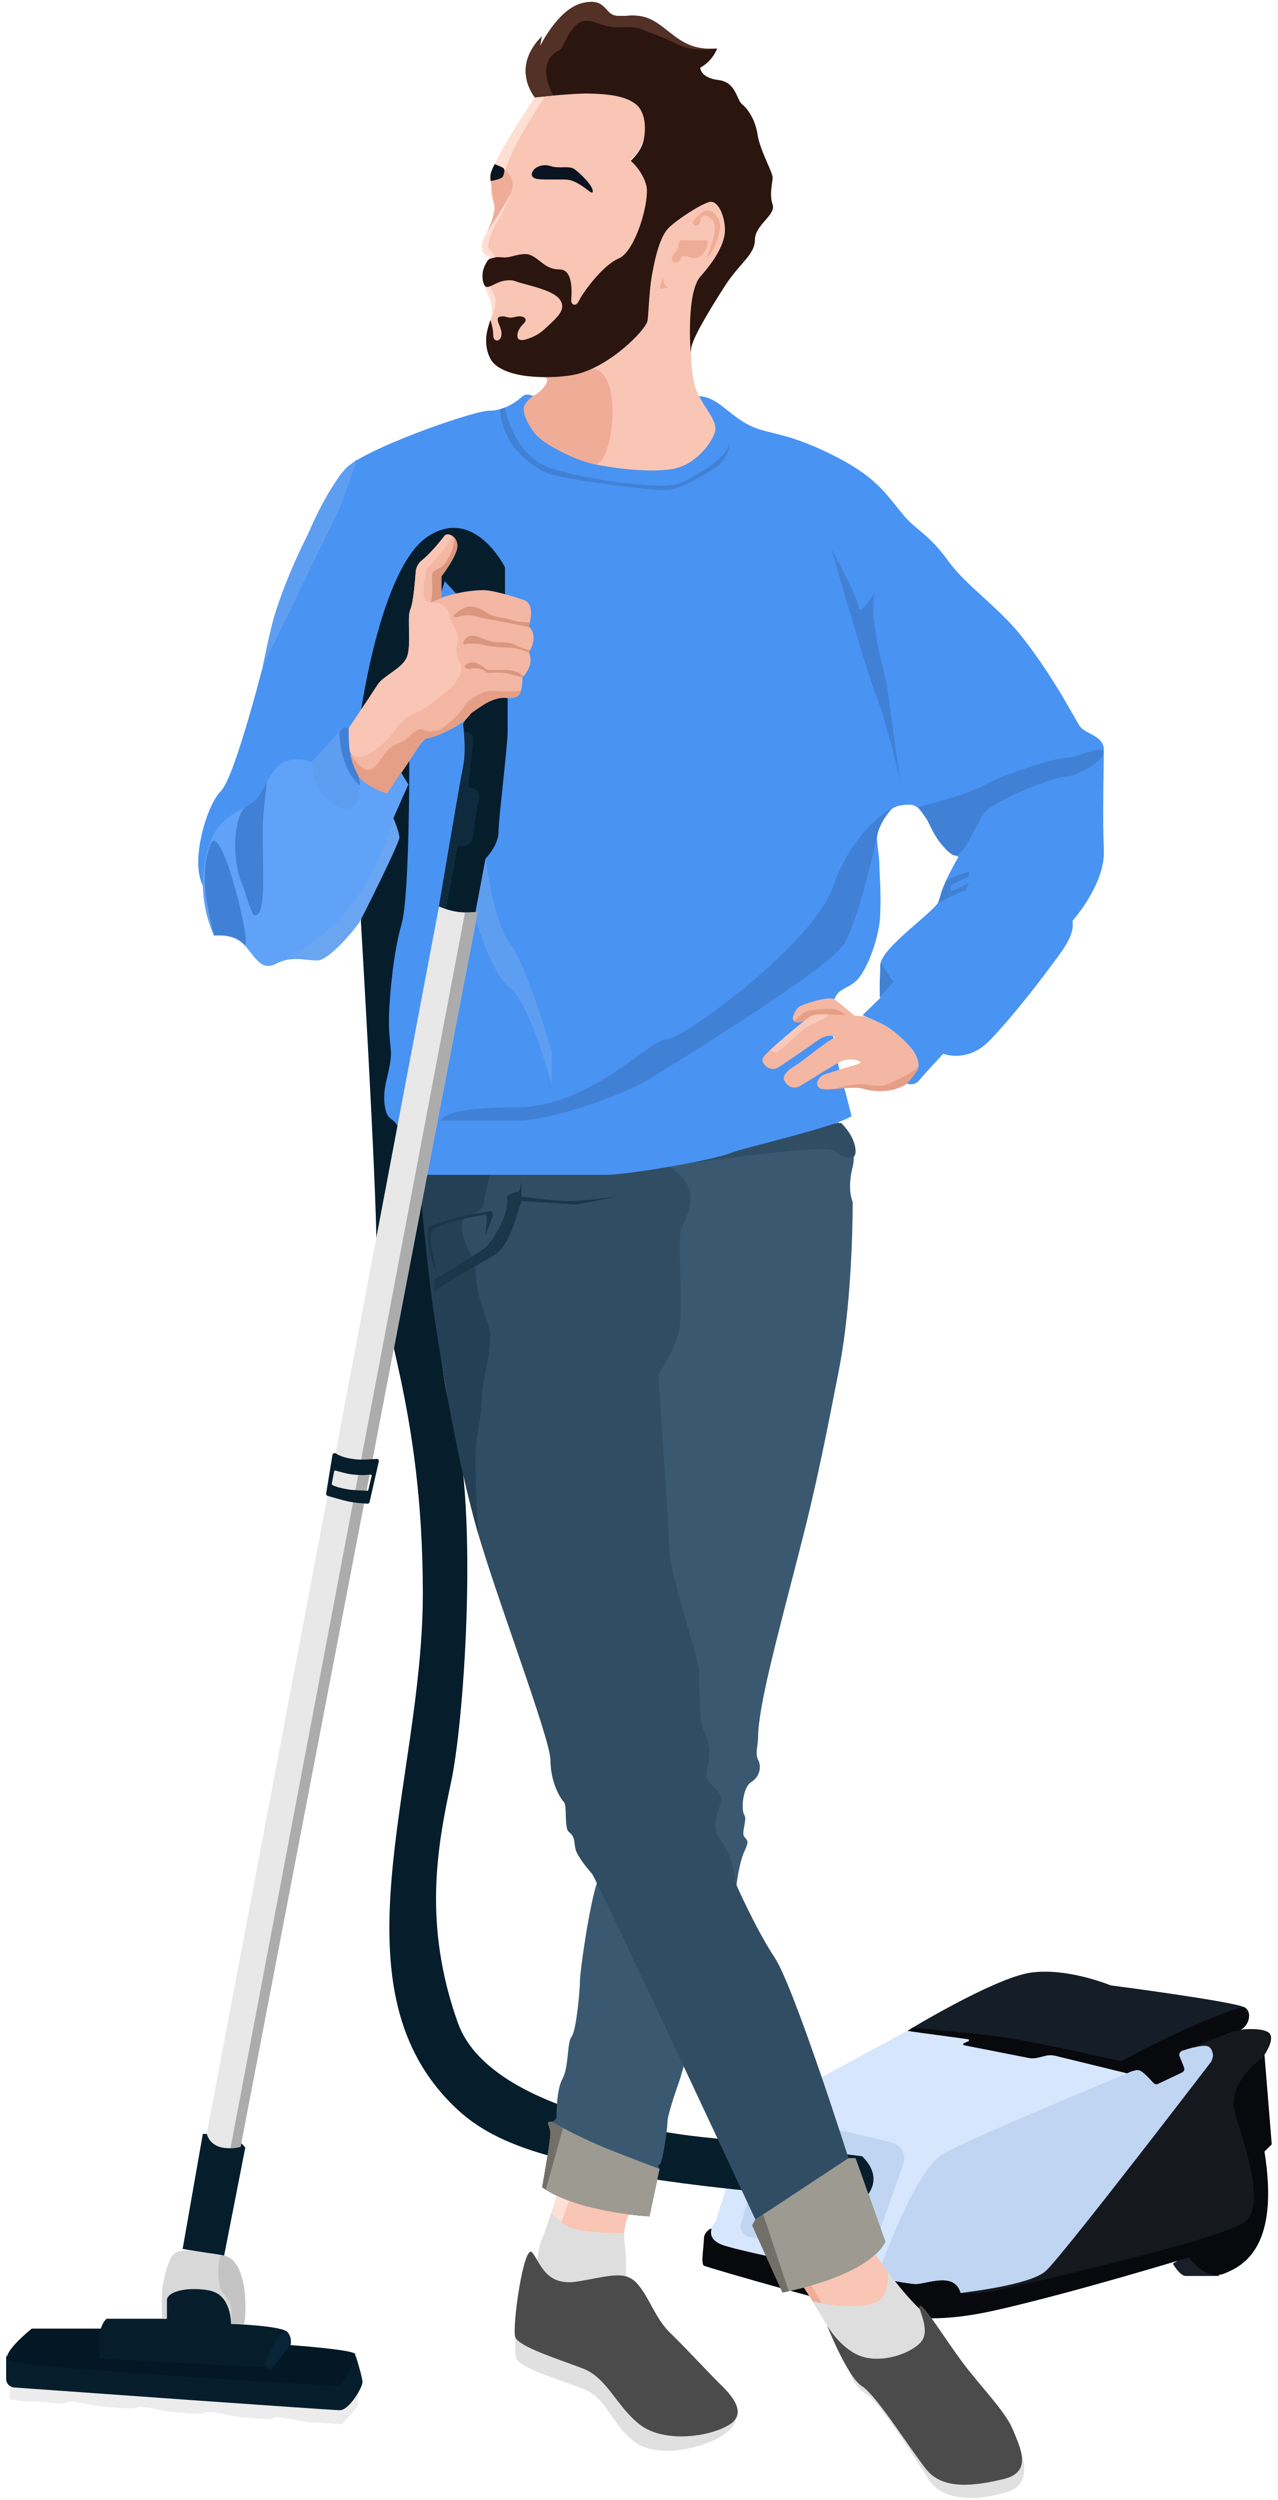 <svg width="136" height="266" viewBox="0 0 136 266" fill="none" xmlns="http://www.w3.org/2000/svg">
<path fill-rule="evenodd" clip-rule="evenodd" d="M96.564 216.087C96.564 216.087 105.688 210.525 109.597 209.917C113.506 209.309 118.181 211.253 118.181 211.253C118.181 211.253 131.434 212.983 132.449 213.603C133.465 214.223 132.682 216.087 131.545 216.087C130.407 216.087 119.811 220.764 119.811 220.764L112.263 219.033L109.597 219.669L96.564 216.087Z" fill="#151D27"/>
<path fill-rule="evenodd" clip-rule="evenodd" d="M97.158 216.25C96.934 216.188 96.892 215.888 97.091 215.767C97.091 215.767 103.966 216.317 107.325 216.856C111.379 217.507 119.33 219.337 119.33 219.337C125.154 216.087 132.036 213.351 132.449 213.603C133.19 214.055 132.974 215.168 132.363 215.738C132.135 215.95 131.87 216.061 131.536 216.128C131.202 216.196 130.165 216.622 128.426 217.306C127.585 217.637 126.736 218.164 125.56 218.584L126.265 220.293C126.265 220.293 123.708 221.645 122.952 221.974C122.952 221.974 121.254 220.129 120.881 220.293C120.533 220.446 119.81 220.764 119.81 220.764L112.263 219.033L109.597 219.669L97.158 216.25Z" fill="#07090D"/>
<path fill-rule="evenodd" clip-rule="evenodd" d="M124.809 240.87C124.809 240.87 125.558 242.178 126.185 242.178C126.813 242.178 129.756 242.178 129.756 242.178L127.283 239.3L124.809 240.87Z" fill="#191E28"/>
<path fill-rule="evenodd" clip-rule="evenodd" d="M75.605 237.149C75.605 237.149 74.908 237.493 74.908 238.216C74.908 238.939 74.559 240.892 74.908 241.083C75.256 241.275 91.167 245.874 92.789 245.874C94.411 245.874 97.57 247.696 105.742 245.874C113.914 244.052 126.525 240.199 126.525 240.199C126.525 240.199 128.223 242.749 130.294 241.916C132.366 241.083 136.186 239.05 134.56 228.937L135.336 228.173L134.56 218.638C134.56 218.638 135.907 216.708 134.869 216.195C133.832 215.682 131.757 216.014 131.757 216.014L125.496 218.355L127.178 221.323L105.742 240.199L75.605 237.149Z" fill="#07090D"/>
<path fill-rule="evenodd" clip-rule="evenodd" d="M76.187 236.319C76.187 236.319 74.662 238.004 76.811 238.851C78.961 239.698 96.142 243.034 97.414 243.034C98.685 243.034 101.531 241.663 102.233 243.978C102.233 243.978 109.529 243.196 111.261 241.672C112.993 240.149 128.896 219.368 128.896 219.368C128.896 219.368 129.123 218.848 129.08 218.624C128.885 217.605 128.479 217.488 126.75 217.937C126.4 218.028 126.057 218.139 125.8 218.227C125.562 218.309 125.447 218.574 125.54 218.808L126.162 220.36L122.948 221.885C122.948 221.885 121.862 220.607 121.361 220.36C120.86 220.113 119.961 220.623 119.961 220.623L112.321 218.756C111.966 218.669 111.595 218.669 111.239 218.757L110.436 218.955C110.115 219.035 109.78 219.043 109.455 218.979L102.592 217.628C102.483 217.606 102.467 217.457 102.569 217.413L103.05 217.205C103.155 217.16 103.134 217.004 103.02 216.989L96.513 216.103C96.513 216.103 89.189 220.095 87.51 220.99C87.51 220.99 80.574 224.565 79.791 225.782C79.007 227 76.187 236.319 76.187 236.319Z" fill="#D5E6FD"/>
<path fill-rule="evenodd" clip-rule="evenodd" d="M102.39 244.123C102.39 244.123 105.065 243.974 106.22 243.706C123.245 239.765 131.826 237.403 132.823 236.099C134.423 234.01 132.532 228.481 131.467 225.007C130.401 221.533 134.348 218.973 134.348 218.973C134.348 218.973 135.936 216.609 134.656 216.156C133.377 215.703 131.935 216.007 131.935 216.007C131.935 216.007 128.112 217.215 127.166 217.803L126.703 220.658C126.703 220.658 109.402 241.229 108.961 241.229C108.52 241.229 102.39 244.123 102.39 244.123Z" fill="#15191E"/>
<path fill-rule="evenodd" clip-rule="evenodd" d="M93.308 242.382C95.466 242.775 97.059 243.034 97.414 243.034C98.685 243.034 101.531 241.663 102.233 243.978C102.233 243.978 109.529 243.196 111.261 241.672C112.993 240.149 128.896 219.368 128.896 219.368C128.896 219.368 129.123 218.848 129.08 218.624C128.885 217.605 128.479 217.488 126.75 217.937C126.4 218.028 126.057 218.139 125.8 218.227C125.562 218.309 125.446 218.574 125.54 218.808L126.003 219.964C126.092 220.187 125.993 220.44 125.777 220.543L123.263 221.736C123.077 221.824 122.856 221.777 122.719 221.624C122.372 221.236 121.718 220.536 121.361 220.36C120.86 220.113 119.961 220.623 119.961 220.623C119.961 220.623 103.673 227.333 100.432 229.143C97.191 230.954 93.308 242.382 93.308 242.382Z" fill="#C0D5F2"/>
<path fill-rule="evenodd" clip-rule="evenodd" d="M83.811 225.688C85.404 225.688 91.648 227.172 94.854 227.96C95.889 228.215 96.469 229.307 96.114 230.312L93.196 238.556C92.782 239.727 91.569 240.414 90.352 240.168L79.734 238.026C79.098 237.898 78.701 237.266 78.873 236.641C79.704 233.62 82.054 225.688 83.811 225.688Z" fill="#C0D5F2"/>
<path fill-rule="evenodd" clip-rule="evenodd" d="M38.403 98.007C38.403 98.007 40.066 126.084 40.066 132.971C40.066 139.857 44.997 149.247 44.997 169.577C44.997 189.907 34.89 211.755 48.726 224.511C52.927 228.385 58.687 229.54 65.605 231.143C72.887 232.83 91.742 234.186 91.742 234.186C91.742 234.186 94.466 232.116 91.742 229.437L75.71 227.493C75.71 227.493 52.455 225.707 48.726 215.248C44.997 204.789 46.53 196.485 48.004 189.623C49.478 182.761 51.01 159.095 48.004 149.998C47.336 147.977 47.036 144.962 46.496 141.107C45.416 133.39 43.721 107.005 43.721 107.005V80.737L40.066 84.936L38.403 98.007Z" fill="#061D2C"/>
<path fill-rule="evenodd" clip-rule="evenodd" d="M90.739 127.877C90.739 127.877 90.806 138.104 89.238 145.957C88.576 149.269 87.368 155.846 85.708 162.501C83.933 169.62 81.865 176.98 81.041 181.634C80.809 182.947 80.675 184.044 80.675 184.861C80.675 185.623 80.336 186.655 80.675 187.255C81.015 187.855 80.935 189.011 79.969 189.603C79.003 190.195 78.863 192.626 79.206 193.116C79.548 193.606 78.863 195.007 79.206 195.445C79.548 195.883 79.751 195.866 79.206 197.021C78.661 198.176 78.369 200.605 78.369 200.605L72.376 221.183C72.376 221.183 71.03 224.953 71.03 225.762C71.03 226.571 70.481 230.335 70.184 230.335C69.888 230.335 70.184 230.785 70.184 230.785L69.113 235.843C69.113 235.843 61.325 235.404 57.697 232.733C57.697 232.733 58.574 227.85 58.574 227.038C58.574 226.227 58.01 225.762 58.574 225.762C59.137 225.762 59.227 225.258 59.227 225.258C59.227 225.258 59.168 222.445 59.86 221.183C60.552 219.92 60.329 217.321 60.822 216.722C61.316 216.123 61.715 211.856 61.715 210.799C61.715 209.741 62.739 202.549 63.589 200.15C64.44 197.751 71.03 161.934 71.03 161.934L69.677 145.957C69.677 145.957 70.494 144.773 71.03 143.962C73.766 139.828 71.335 134.954 72.167 131.251C72.793 128.462 73.589 127.407 72.975 126.044C72.698 125.43 71.439 125.147 71.03 124.156L89.238 119.431C89.238 119.431 91.368 121.696 90.739 124.156C90.109 126.615 90.739 127.877 90.739 127.877Z" fill="#3A5971"/>
<path fill-rule="evenodd" clip-rule="evenodd" d="M59.271 233.588C59.271 233.588 58.228 237.043 57.681 238.243C57.135 239.442 57.221 241.642 57.221 242.706L67.305 244.138C66.889 243.356 66.6 242.644 66.6 242.223C66.6 241.012 66.6 241.05 66.6 240.376C66.6 239.702 66.411 239.639 66.411 238.939C66.411 238.239 66.244 237.184 66.938 235.595L59.271 233.588Z" fill="#F9C5B4"/>
<path fill-rule="evenodd" clip-rule="evenodd" d="M59.271 233.588C59.271 233.588 58.228 237.043 57.681 238.243C57.135 239.442 57.185 241.514 57.185 242.579C57.185 243.643 56.227 248.197 56.954 249.123C56.954 249.123 56.996 247.627 57.338 246.245C57.581 245.262 58.444 244.199 58.696 242.735C58.88 241.671 58.657 240.472 58.922 239.09C59.138 237.963 60.642 233.947 60.642 233.947C59.728 233.708 59.271 233.588 59.271 233.588Z" fill="#FFDFD4"/>
<path fill-rule="evenodd" clip-rule="evenodd" d="M58.692 235.462C58.491 236.037 57.837 237.901 57.681 238.243C57.135 239.442 57.067 241.728 57.067 242.792L67.305 244.138C66.889 243.356 66.601 242.644 66.601 242.223C66.601 241.012 66.601 241.05 66.601 240.376C66.601 239.702 66.401 238.322 66.401 237.622C66.401 237.622 62.782 237.635 60.946 237.156C60.056 236.923 58.692 235.462 58.692 235.462Z" fill="#DFDEDE"/>
<path fill-rule="evenodd" clip-rule="evenodd" d="M78.348 256.773C78.348 257.624 78.298 258.354 76.467 259.401C74.636 260.447 70.006 261.688 67.504 259.81C65.002 257.932 64.649 255.178 62.038 254.179C59.426 253.181 55.316 251.96 54.94 250.945C54.847 250.694 54.808 249.426 54.815 248.429L78.348 256.773Z" fill="#E0E0E0"/>
<path fill-rule="evenodd" clip-rule="evenodd" d="M61.486 242.762C64.942 242.188 66.525 241.546 67.818 243.002C69.111 244.458 69.702 246.666 71.316 248.23C72.931 249.794 75.617 252.688 76.573 253.623C77.529 254.558 79.771 256.724 77.556 258.041C75.341 259.358 70.658 259.919 68.155 258.041C65.653 256.163 64.649 253.028 62.038 252.029C59.426 251.031 55.209 249.708 54.834 248.693C54.459 247.678 55.746 238.607 56.632 239.677C57.518 240.746 58.03 243.335 61.486 242.762Z" fill="#4B4B4B"/>
<path fill-rule="evenodd" clip-rule="evenodd" d="M70.184 230.785L69.113 235.843C69.113 235.843 61.325 235.404 57.697 232.733C57.697 232.733 58.574 227.85 58.574 227.038C58.574 226.227 58.01 225.762 58.574 225.762C58.849 225.762 60.827 227.102 64.856 228.739C66.324 229.336 70.184 230.785 70.184 230.785Z" fill="#9D9A91"/>
<path fill-rule="evenodd" clip-rule="evenodd" d="M58.087 233.006C57.953 232.917 57.823 232.826 57.697 232.733C57.697 232.733 58.574 227.85 58.574 227.038C58.574 226.227 58.01 225.762 58.574 225.762C58.693 225.762 59.129 226.012 59.909 226.427L58.087 233.006Z" fill="#716F67"/>
<path fill-rule="evenodd" clip-rule="evenodd" d="M44.636 125.279C44.636 125.279 45.541 135.332 46.085 139.08C47.94 151.865 49.648 158.667 50.612 162.218C52.483 169.106 58.578 184.987 58.578 187.302C58.578 189.617 59.62 191.364 59.996 191.728C60.372 192.092 60.034 194.535 60.522 194.917C61.416 195.617 60.944 196.3 61.416 197.201C61.94 198.198 62.737 199.052 63.013 199.403C63.537 200.07 80.386 236.172 80.386 236.172V237.531L83.267 243.931C83.267 243.931 92.227 242.345 94.214 238.538L91.047 229.64H90.292C90.292 229.64 84.494 211.409 82.44 208.304C80.386 205.2 78.284 200.386 78.284 200.386C78.284 200.386 77.955 197.315 76.639 195.719C75.323 194.124 77.08 192.087 76.639 191.04C76.198 189.992 74.775 189.724 75.262 188.141C75.748 186.558 75.311 184.723 74.856 184.084C74.4 183.444 74.405 178.824 74.405 177.792C74.405 176.759 71.227 167.195 71.227 164.964C71.227 162.734 70.067 146.896 70.067 146.357C70.067 146.056 71.227 144.778 72.104 142.235C72.981 139.692 71.89 131.786 72.584 130.488C74.158 127.546 73.629 125.681 71.227 124.097C71.227 124.097 88.419 121.538 88.785 122.514C88.785 122.514 91.047 124.1 91.047 122.514C91.047 120.928 89.514 119.489 89.514 119.489L44.636 125.279Z" fill="#304D63"/>
<path fill-rule="evenodd" clip-rule="evenodd" d="M44.51 124.611C44.51 124.611 45.541 135.332 46.084 139.08C47.229 146.965 48.317 152.574 49.209 156.549C49.764 159.018 50.242 160.857 50.612 162.218C51.288 164.707 50.574 162.325 50.612 154.722C50.621 152.931 51.258 150.744 51.294 148.386C51.316 146.889 52.093 144.92 52.179 142.354C52.232 140.754 50.617 138.42 50.612 135.002C50.611 133.924 48.877 132.101 49.209 129.972C49.3 129.386 51.304 128.98 51.42 128.314C51.632 127.109 52.179 124.611 52.179 124.611H44.51Z" fill="#254054"/>
<path fill-rule="evenodd" clip-rule="evenodd" d="M85.46 243.239C85.46 243.239 90.307 251.147 91.6 251.774C92.206 252.068 96.722 253.002 97.99 251.253C99.43 249.267 99.332 246.73 98.909 246.52C98.113 246.125 96.374 244.192 95.829 243.529C95.285 242.866 92.925 239.562 92.925 239.562L85.46 243.239Z" fill="#F9C5B4"/>
<path fill-rule="evenodd" clip-rule="evenodd" d="M85.46 243.275C85.46 243.275 91.738 253.335 93.031 253.962L93.598 252.841C90.68 251.298 86.188 242.883 86.188 242.883L85.46 243.275Z" fill="#EFAC96"/>
<path fill-rule="evenodd" clip-rule="evenodd" d="M86.463 244.875C86.627 245.124 87.572 246.711 87.681 246.892C89.699 250.23 90.92 251.444 91.6 251.774C92.206 252.068 96.722 253.002 97.99 251.253C99.43 249.267 99.332 246.73 98.909 246.52C98.113 246.125 96.493 244.265 95.949 243.603C95.781 243.398 94.843 242.289 94.474 241.724C94.474 241.724 94.734 244.108 93.382 244.875C91.322 246.042 86.463 244.875 86.463 244.875Z" fill="#DFDEDE"/>
<path fill-rule="evenodd" clip-rule="evenodd" d="M90.255 251.938C90.631 253.448 91.519 254.338 92.193 254.752C93.731 255.696 97.32 261.507 98.799 263.819C100.278 266.131 103.895 266.214 107.28 265.127C110.665 264.041 108.154 259.253 107.28 258.714L90.255 251.938Z" fill="#E0E0E0"/>
<path fill-rule="evenodd" clip-rule="evenodd" d="M88 247.424C88 247.424 90.194 252.969 91.732 253.914C93.27 254.859 96.794 260.536 98.567 262.755C100.341 264.973 103.675 264.535 106.808 263.786C109.941 263.038 108.559 260.421 107.771 258.496C106.983 256.572 104.318 253.914 102.425 251.368C100.531 248.822 98.401 245.334 97.912 245.334C97.424 245.334 99.249 247.971 97.912 249.307C96.576 250.643 93.47 251.51 91.399 250.631C89.328 249.752 88 247.424 88 247.424Z" fill="#4B4B4B"/>
<path fill-rule="evenodd" clip-rule="evenodd" d="M80.386 236.172L80.04 236.786L83.267 243.931C83.267 243.931 92.227 242.345 94.214 238.538L91.047 229.64H90.292L80.386 236.172Z" fill="#9D9A91"/>
<path fill-rule="evenodd" clip-rule="evenodd" d="M80.386 236.172L80.04 236.786L83.267 243.931C83.267 243.931 83.719 243.85 83.94 243.807L81.215 235.625L80.386 236.172Z" fill="#716F67"/>
<path fill-rule="evenodd" clip-rule="evenodd" d="M56.769 42.157C56.769 42.157 56.056 41.768 55.62 42.157C55.185 42.546 53.815 43.703 52.042 43.703C50.269 43.703 37.98 48.063 36.65 50.03C35.321 51.996 29.419 61.752 28.37 69.368C28.37 69.368 25.058 82.646 23.513 84.16C21.967 85.674 20.03 92.149 21.806 94.582L43.553 80.826C43.553 80.826 43.607 95.279 42.736 98.312C41.864 101.346 41.473 105.774 41.397 108.024C41.348 109.489 41.473 110.575 41.595 111.776C41.664 112.459 41.473 113.538 41.119 114.972C40.765 116.405 40.843 117.564 41.119 118.397C41.377 119.177 42.182 119.184 42.382 120.06C42.924 122.432 43.239 125.012 45.176 125.012C48.591 125.012 61.756 125.012 64.377 125.012C66.997 125.012 75.977 123.408 77.618 122.736C79.259 122.064 88.799 119.982 90.619 118.759L90.001 116.333C90.001 116.333 87.698 108.913 88.849 106.196C89.344 105.028 90.573 105.193 91.49 103.938C92.709 102.271 93.6 99.163 93.664 97.458C93.776 94.469 93.61 93.632 93.585 92.124C93.561 90.716 93.24 89.561 93.337 88.633C93.447 87.569 94.004 86.808 94.463 86.388C95.316 85.605 96.223 85.641 96.839 85.629C97.601 85.614 98.284 86.356 98.958 87.854C100.177 90.563 101.997 91.167 101.997 91.167C101.997 91.167 100.036 94.529 100.036 95.615C100.036 96.7 93.664 100.763 93.664 102.766C93.664 104.769 93.664 106.196 93.664 106.196L91.789 108.024C91.789 108.024 93.667 108.804 94.371 109.244C95.556 109.985 96.294 110.837 96.69 111.233C97.675 112.219 97.879 113.336 97.63 113.828C97.371 114.34 96.454 115.282 96.454 115.282C96.454 115.282 97.264 115.633 97.804 114.972C98.343 114.31 100.373 112.126 100.373 112.126C100.373 112.126 102.981 113.176 105.362 110.672C107.743 108.168 110.434 104.7 111.598 103.109C112.763 101.518 114.448 99.6 114.122 97.994C114.122 97.994 117.626 94.091 117.469 90.464C117.312 86.837 117.469 81.359 117.469 79.815C117.469 78.271 115.604 78.166 114.938 77.314C114.541 76.805 112.128 71.954 108.567 67.529C106.169 64.548 102.767 62.268 100.931 59.721C98.781 56.739 97.526 56.485 96.115 54.776C94.061 52.286 93.129 50.627 88.254 48.243C83.243 45.794 81.518 46.28 79.416 45.083C77.313 43.885 76.199 42.157 74.297 42.157C72.396 42.157 56.769 42.157 56.769 42.157Z" fill="#4993F3"/>
<path fill-rule="evenodd" clip-rule="evenodd" d="M56.932 10.342C56.932 10.342 52.132 17.489 52.132 18.949C52.132 19.25 52.254 19.506 52.292 19.849C52.33 20.188 52.223 20.336 52.292 20.861C52.362 21.386 52.724 21.863 52.737 22.248C52.757 22.814 52.607 23.343 52.377 23.744C51.996 24.408 51.331 25.427 51.285 26.192C51.253 26.74 51.55 27.183 52.132 27.378C52.132 27.378 51.998 27.519 51.681 28.117C51.542 28.38 51.412 28.75 51.37 29.107C51.317 29.565 51.487 30.029 51.583 30.404C51.821 31.334 52.786 32.469 52.132 34.22C51.479 35.971 51.194 38.995 54.743 39.753C56.182 40.06 57.076 40.148 57.774 40.144C58.798 40.139 57.903 41.473 56.932 42.033C56.527 42.268 56.053 42.67 55.831 43.131C55.436 43.954 56.488 45.636 57.068 46.282C57.912 47.223 61.016 48.918 63.247 49.391C65.319 49.83 69.219 50.338 71.633 49.892C74.048 49.446 75.752 47.126 76.082 45.973C76.417 44.803 75.005 43.541 74.175 41.699C73.596 40.412 73.608 38.594 73.502 37.362C73.194 33.772 73.81 31.113 73.851 30.849C74.073 29.391 76.347 27.883 76.985 25.457C77.573 23.223 76.357 21.47 75.777 21.47C74.101 21.47 68.236 17.86 67.064 17.049C67.064 17.049 69.124 15.549 68.555 12.396C68.3 10.98 66.428 10.197 63.957 9.948C62.083 9.76 56.932 10.342 56.932 10.342Z" fill="#F9C5B4"/>
<path fill-rule="evenodd" clip-rule="evenodd" d="M56.932 10.342C56.932 10.342 52.132 17.489 52.132 18.949C52.132 19.25 52.254 19.506 52.292 19.849C52.33 20.189 52.223 20.336 52.292 20.861C52.362 21.386 52.724 21.863 52.737 22.248C52.757 22.814 52.607 23.343 52.377 23.744C51.996 24.408 51.331 25.427 51.285 26.192C51.253 26.74 51.55 27.183 52.132 27.378C52.132 27.378 51.998 27.519 51.681 28.118C51.542 28.38 51.412 28.75 51.37 29.107C51.317 29.565 51.484 30.043 51.579 30.418C51.817 31.349 52.786 32.469 52.132 34.22C52.07 34.387 52.625 33.454 52.737 32.052C52.784 31.467 52.192 30.898 52.132 30.193C52.064 29.378 52.586 28.356 52.627 27.503C52.674 26.514 51.789 27.031 51.987 25.845C52.305 23.943 54.011 22.342 54.523 19.93C54.702 19.089 53.788 18.119 53.788 18.119C54.435 15.513 57.951 10.342 57.951 10.342L56.932 10.342Z" fill="#FFDFD4"/>
<path fill-rule="evenodd" clip-rule="evenodd" d="M57.774 40.144C58.798 40.139 57.903 41.473 56.932 42.033C56.527 42.268 56.053 42.67 55.831 43.131C55.436 43.954 56.488 45.636 57.068 46.282C57.912 47.223 61.016 48.918 63.247 49.391C65.319 49.83 66.71 37.79 62.113 39.404C59.748 40.234 57.537 40.145 57.774 40.144Z" fill="#EFAC96"/>
<path fill-rule="evenodd" clip-rule="evenodd" d="M56.92 10.362C56.92 10.362 54.283 7.265 57.655 3.88C57.655 3.88 57.475 4.817 57.475 4.93C57.475 4.93 59.364 0.984 61.941 0.34C64.518 -0.304 64.293 1.503 65.544 1.674C66.796 1.845 68.065 1.207 69.949 2.465C71.832 3.723 72.999 5.457 76.312 5.159C76.312 5.159 75.888 6.45 74.516 7.206C74.516 7.206 74.534 8.29 76.441 8.513C78.348 8.736 78.356 10.599 78.969 11.092C79.582 11.585 80.379 12.725 80.624 14.353C80.869 15.982 82.22 18.305 82.22 18.895C82.22 19.485 81.839 20.63 82.22 21.763C82.6 22.896 80.337 23.919 80.337 25.512C80.337 27.105 78.711 27.982 77.144 30.424C75.363 33.201 73.547 36.235 73.547 37.176C73.547 38.944 72.887 31.291 74.516 29.445C76.144 27.6 77.144 25.902 77.144 24.447C77.144 22.993 76.402 21.235 75.459 21.499C74.516 21.763 72.125 23.307 71.171 24.233C70.218 25.159 69.729 27.502 69.579 28.247C69.429 28.992 69.286 29.623 69.178 30.738C69.045 32.111 68.99 33.57 68.909 34.112C68.762 35.094 64.773 39.143 61.098 39.874C59.557 40.18 57.625 40.18 56.205 40.031C54.291 39.831 52.741 39.156 52.243 38.274C51.87 37.612 51.675 36.799 51.749 35.819C51.798 35.166 52.181 34.065 52.181 34.065C52.181 34.065 52.489 34.856 52.489 35.669C52.489 36.483 53.373 36.393 53.373 35.507C53.373 34.621 52.347 33.659 53.52 33.659C53.77 33.659 54.123 33.829 54.394 33.801C54.705 33.769 54.954 33.664 55.205 33.659C55.753 33.648 56.245 33.927 55.703 34.454C55.183 34.959 54.946 35.563 55.106 35.969C55.189 36.177 55.495 36.26 55.962 36.117C56.402 35.982 57.218 35.702 57.889 35.079C58.893 34.147 59.598 33.553 59.795 32.872C59.869 32.616 59.838 32.34 59.666 32.016C59.036 30.826 55.97 30.353 54.777 29.899C54.46 29.779 53.859 29.818 53.52 29.899C52.58 30.123 51.919 30.81 51.607 30.424C51.301 30.047 51.214 29.002 51.607 28.247C51.761 27.952 51.867 27.601 52.243 27.502C52.478 27.439 52.71 27.368 52.968 27.363C53.326 27.357 53.716 27.428 54.069 27.363C54.495 27.286 54.818 27.179 55.205 27.105C55.582 27.033 56.025 26.991 56.348 27.105C57.475 27.502 57.953 28.671 59.557 28.671C61.16 28.671 60.785 31.67 60.785 32.016C60.785 32.361 61.26 32.741 61.601 32.016C61.941 31.291 64.043 28.269 65.847 27.502C67.652 26.734 69.22 21.23 68.761 19.656C68.302 18.082 67.121 17.113 67.121 17.113C67.121 17.113 68.188 16.183 68.47 15.005C68.752 13.826 68.752 11.953 67.665 11.092C66.548 10.208 64.705 9.997 62.677 9.954C60.944 9.917 56.92 10.362 56.92 10.362Z" fill="#2A150F"/>
<path fill-rule="evenodd" clip-rule="evenodd" d="M56.927 10.366C56.927 10.366 54.283 7.265 57.655 3.88C57.655 3.88 57.475 4.817 57.475 4.93C57.475 4.93 59.364 0.984 61.941 0.34C64.518 -0.304 64.293 1.503 65.544 1.674C66.796 1.845 68.065 1.207 69.949 2.465C71.832 3.723 72.999 5.457 76.312 5.159C76.312 5.159 73.924 5.68 72.008 4.671C70.782 4.025 69.411 3.573 68.28 3.121C67.25 2.709 65.663 2.986 65.112 2.876C63.207 2.498 63.153 2.184 62.344 2.212C60.728 2.268 59.972 5.111 59.613 5.284C56.725 6.673 58.897 10.161 58.897 10.161C58.283 10.21 56.927 10.366 56.927 10.366Z" fill="#533126"/>
<path fill-rule="evenodd" clip-rule="evenodd" d="M52.594 17.511C52.594 17.511 53.277 17.719 53.535 17.92C54.656 18.797 54.786 19.767 54.259 20.757C53.287 22.583 51.807 24.712 51.807 24.712C51.807 24.712 52.829 22.777 52.594 21.679C52.359 20.582 52.277 20.268 52.318 19.903C52.359 19.538 52.042 18.963 52.318 18.237C52.594 17.511 52.594 17.511 52.594 17.511Z" fill="#EFAC96"/>
<path fill-rule="evenodd" clip-rule="evenodd" d="M57.138 19.044C57.138 19.044 56.39 18.92 56.637 18.328C56.885 17.736 57.795 17.396 58.624 17.682C59.453 17.968 60.552 17.612 61.087 17.97C61.621 18.328 63.083 19.698 63.083 20.349C63.083 20.798 62.547 20.125 61.614 19.582C61.194 19.338 60.72 19.112 60.126 19.103C59.578 19.095 58.544 19.111 58.081 19.103C57.618 19.095 57.138 19.044 57.138 19.044Z" fill="#0A1420"/>
<path fill-rule="evenodd" clip-rule="evenodd" d="M52.215 19.262C52.215 19.262 53.397 19.069 53.518 18.783C53.639 18.497 53.792 17.996 53.518 17.847C53.244 17.698 52.655 17.468 52.655 17.468C52.655 17.468 52.362 17.919 52.215 18.517C52.154 18.764 52.215 19.262 52.215 19.262Z" fill="#0A1420"/>
<path fill-rule="evenodd" clip-rule="evenodd" d="M70.518 29.459C70.518 29.459 70.617 30.594 71.144 30.594L70.226 30.747L70.518 29.459Z" fill="#EFAC96"/>
<path fill-rule="evenodd" clip-rule="evenodd" d="M72.785 25.571C72.785 25.571 72.487 25.437 72.3 25.718C72.114 26 72.333 26.331 72.012 26.679C71.692 27.028 71.286 27.493 71.607 27.787C71.821 27.982 72.041 27.965 72.229 27.787C72.325 27.698 72.359 27.563 72.488 27.404C72.872 26.93 73.609 27.67 74.268 27.404C74.927 27.137 75.514 26.006 75.239 25.571" fill="#EFAC96"/>
<path fill-rule="evenodd" clip-rule="evenodd" d="M73.744 23.587C73.744 23.587 74.677 22.253 75.439 22.395C76.2 22.538 76.774 23.645 76.618 24.361C76.462 25.077 76.226 26.4 75.194 27.501C75.194 27.501 75.799 25.876 75.936 25.278C76.132 24.423 76.113 24.139 76.025 23.811C75.936 23.484 75.677 23.24 75.514 23.122C75.246 22.926 74.796 22.832 74.636 23.122C74.379 23.587 74.607 23.815 74.176 23.982C73.744 24.148 73.744 23.587 73.744 23.587Z" fill="#EFAC96"/>
<path fill-rule="evenodd" clip-rule="evenodd" d="M38.392 75.835C38.392 75.835 40.509 60.436 45.497 57.108C50.485 53.78 53.738 60.367 53.738 60.367V63.392H48.752L47.329 61.849L43.173 75.01L38.392 75.835Z" fill="#061D2C"/>
<path fill-rule="evenodd" clip-rule="evenodd" d="M37.133 77.455C37.133 77.455 36.692 83.691 41.181 84.382C41.181 84.382 42.181 82.932 43.281 81.348C44.38 79.764 44.99 78.513 45.611 78.513C46.231 78.513 49.264 77.09 49.859 76.248C50.455 75.406 52.425 74.231 53.586 74.231C54.747 74.231 55.595 74.591 55.595 72.074C55.595 72.074 56.947 70.826 56.271 69.391C56.271 69.391 57.414 67.797 56.271 66.65C56.271 66.65 57.017 64.518 55.892 63.888C55.892 63.888 52.698 62.794 51.476 62.794C50.254 62.794 48.553 63.048 46.968 63.601C46.968 63.601 46.968 62.413 46.968 61.337C46.968 61.337 48.669 59.161 48.669 58.084C48.669 57.008 47.585 56.608 47.276 57.043C47.015 57.412 45.784 58.93 44.796 59.714C44.656 59.825 44.505 60.065 44.448 60.159C44.432 60.185 44.418 60.212 44.405 60.24C44.362 60.335 44.261 60.572 44.249 60.746C44.081 63.011 43.883 64.391 43.656 64.884C43.281 65.697 43.821 68.763 43.281 69.97C42.74 71.177 40.788 71.903 40.185 72.853C39.582 73.804 37.133 77.455 37.133 77.455Z" fill="#F3B7A3"/>
<path fill-rule="evenodd" clip-rule="evenodd" d="M37.133 77.455C37.133 77.455 37.082 79.098 37.162 79.801C37.208 80.207 38.012 80.972 39.215 80.249C40.117 79.706 41.185 78.907 42.1 77.653C42.449 77.176 43.017 76.451 43.496 76.2C44.297 75.781 44.664 75.781 45.447 75.19C46.393 74.476 47.905 73.409 48.444 72.673C50.053 70.472 48.132 70.542 48.669 68.501C49.029 67.136 48.05 66.619 47.906 65.764C47.796 65.116 47.556 64.084 45.94 64.084C44.756 64.084 45.042 62.449 45.28 61.372C45.367 60.979 45.367 60.636 45.447 60.522C45.447 60.522 45.717 60.213 45.844 60.067C47.528 58.126 48.272 57.101 48.078 56.99C47.771 56.817 47.429 56.828 47.276 57.043C47.054 57.357 46.131 58.501 45.252 59.319C45.156 59.408 45.039 59.505 44.92 59.598C44.536 59.899 44.279 60.337 44.243 60.823C44.24 60.854 44.238 60.883 44.236 60.909C44.071 63.078 43.878 64.403 43.656 64.884C43.281 65.697 43.821 68.763 43.281 69.97C42.74 71.177 40.788 71.903 40.185 72.853C39.582 73.804 37.133 77.455 37.133 77.455Z" fill="#F9C5B4"/>
<path fill-rule="evenodd" clip-rule="evenodd" d="M46.968 63.601C46.968 63.601 46.968 62.413 46.968 61.337C46.968 61.337 48.669 59.161 48.669 58.084C48.669 57.74 48.559 57.466 48.398 57.265C48.398 57.265 48.299 57.892 48.227 58.173C48.063 58.811 47.846 59.164 47.568 59.649C47.049 60.553 46.206 60.587 46.035 60.958C45.844 61.372 46.174 62.744 45.859 64.104C46.901 63.676 47.746 63.329 46.968 63.601Z" fill="#DB967E"/>
<path fill-rule="evenodd" clip-rule="evenodd" d="M49.043 65.561C49.544 65.415 50.234 65.437 50.766 65.615C51.297 65.793 52.357 65.935 53.689 66.204C55.021 66.472 56.289 66.728 56.289 66.728L56.409 66.204C56.409 66.204 55.273 66.26 54.548 65.993C53.823 65.725 52.735 65.69 52.226 65.424C51.717 65.159 50.945 64.541 50.157 64.541C49.369 64.541 48.749 65.009 48.383 65.383C48.017 65.757 48.542 65.707 49.043 65.561Z" fill="#DB967E"/>
<path fill-rule="evenodd" clip-rule="evenodd" d="M49.77 68.487C49.77 68.487 49.032 68.865 49.383 68.201C49.733 67.537 50.41 67.55 50.972 67.788C51.535 68.025 52.326 68.338 52.965 68.338C53.605 68.338 54.368 68.346 54.856 68.641C55.345 68.937 56.314 69.186 56.314 69.186V69.415C56.314 69.415 54.804 68.913 54.425 68.913C54.046 68.913 52.085 68.839 51.518 68.641C50.951 68.444 49.77 68.487 49.77 68.487Z" fill="#DB967E"/>
<path fill-rule="evenodd" clip-rule="evenodd" d="M49.277 77.037C49.277 77.037 49.66 79.755 49.277 81.633C48.893 83.51 46.697 96.55 46.697 96.55C46.697 96.55 47.943 96.917 48.582 97.022C49.221 97.127 50.579 97.187 50.579 97.187L51.678 91.353C51.678 91.353 53.049 89.957 53.049 88.547C53.049 87.137 54.018 79.453 54.018 77.816C54.018 76.179 54.018 74.279 54.018 74.279C54.018 74.279 52.785 74.006 51.416 74.787C50.046 75.568 49.277 77.037 49.277 77.037Z" fill="#061D2C"/>
<path fill-rule="evenodd" clip-rule="evenodd" d="M49.386 77.951C49.525 79.37 49.488 80.597 49.277 81.633C48.893 83.51 46.697 96.55 46.697 96.55C46.697 96.55 47.229 96.704 47.461 96.766L48.698 90.046C48.698 90.046 50.357 90.277 50.357 88.867C50.357 88.406 50.764 86.148 50.991 84.927C51.074 84.476 50.811 84.034 50.375 83.893L49.847 83.723C49.847 82.935 50.357 79.541 50.357 78.669C50.357 77.797 49.371 77.797 49.386 77.951Z" fill="#0E2A3C"/>
<path fill-rule="evenodd" clip-rule="evenodd" d="M37.242 80.151C37.242 80.151 38.324 81.922 39.158 81.922C39.992 81.922 40.524 80.631 41.179 79.907C41.833 79.182 42.735 79.016 43.115 78.712C43.495 78.407 44.532 77.345 44.931 77.611C45.329 77.876 46.347 77.876 46.852 77.611C47.322 77.364 48.748 76.185 49.273 75.397C49.312 75.338 49.347 75.281 49.375 75.227C49.784 74.45 50.297 74.248 51.16 73.78C52.023 73.312 53.15 73.618 53.916 73.585C54.682 73.552 55.446 73.5 55.446 73.5C55.446 73.5 55.449 74.441 53.833 74.269C53.272 74.208 52.668 74.381 52.024 74.679C51.432 74.952 50.144 75.895 50.144 75.895C50.144 75.895 49.811 76.33 49.597 76.517C48.8 77.218 47.792 77.716 46.977 78.057C46.38 78.307 45.941 78.477 45.491 78.56C45.26 78.603 45.073 78.802 44.896 79.001C44.623 79.307 44.38 79.694 44.095 80.151C43.45 81.186 41.179 84.501 41.179 84.501C41.179 84.501 38.918 84.026 38.262 82.879C37.605 81.733 37.242 80.151 37.242 80.151Z" fill="#E69F87"/>
<path fill-rule="evenodd" clip-rule="evenodd" d="M49.409 70.891C49.409 70.891 49.966 70.17 50.894 70.634C51.823 71.097 51.553 71.291 52.149 71.291C52.744 71.291 53.286 71.291 53.806 71.291C54.327 71.291 55.003 71.421 55.349 71.686C55.694 71.95 55.677 72.038 55.677 72.038C55.677 72.038 55.48 72.091 54.643 71.83C53.806 71.568 53.271 71.568 52.789 71.568C52.307 71.568 51.887 71.703 51.625 71.425C51.362 71.148 50.611 71.028 50.106 71.159C49.601 71.291 49.409 70.891 49.409 70.891Z" fill="#DB967E"/>
<path fill-rule="evenodd" clip-rule="evenodd" d="M36.932 77.408H36.541L33.146 81.091C33.146 81.091 31.659 80.418 30.255 81.091C28.851 81.764 28.178 83.859 27.392 84.928C26.607 85.997 23.528 86.474 22.401 89.511C21.275 92.548 21.25 96.183 22.781 99.551C22.781 99.551 24.799 99.267 25.936 100.471C27.074 101.674 27.737 103.423 29.38 102.548C31.024 101.674 32.486 102.199 33.774 102.199C35.061 102.199 37.965 98.625 38.281 98.076C38.597 97.528 42.503 89.702 42.503 89.122C42.503 88.541 41.861 87.061 41.861 87.061L43.455 83.469L42.68 82.196L41.194 84.449C41.194 84.449 38.834 83.757 37.804 82.196C36.773 80.636 36.932 77.408 36.932 77.408Z" fill="#60A2F8"/>
<path opacity="0.2" fill-rule="evenodd" clip-rule="evenodd" d="M30.255 102.199C31.899 101.325 32.486 102.199 33.774 102.199C35.061 102.199 37.965 98.625 38.281 98.077C38.597 97.528 42.503 89.702 42.503 89.122C42.503 88.542 41.861 87.061 41.861 87.061C41.861 87.061 39.864 94.63 35.082 98.812C33.851 99.888 30.255 102.199 30.255 102.199Z" fill="#8EB1DB"/>
<path fill-rule="evenodd" clip-rule="evenodd" d="M22.388 89.874C21.262 92.911 21.926 96.125 22.781 99.551C22.781 99.551 24.799 99.267 25.936 100.471C27.074 101.674 23.515 86.836 22.388 89.874Z" fill="#4181D5"/>
<path fill-rule="evenodd" clip-rule="evenodd" d="M36.932 77.408H36.541L33.146 81.091C33.146 81.091 33.458 83.862 34.552 84.849C38.28 88.212 38.834 83.757 37.804 82.196C36.773 80.636 36.932 77.408 36.932 77.408Z" fill="#5E9EF1"/>
<path fill-rule="evenodd" clip-rule="evenodd" d="M37.091 77.408H36.541L36.115 77.87C36.115 77.87 36.115 81.725 38.236 83.52C38.406 83.664 38.197 82.558 37.972 82.218C36.942 80.657 37.091 77.408 37.091 77.408Z" fill="#4181D5"/>
<path fill-rule="evenodd" clip-rule="evenodd" d="M28.414 83.168C28.049 83.815 27.731 84.467 27.392 84.928C27.167 85.235 26.753 85.493 26.25 85.777C25.001 86.481 24.405 91.147 25.936 94.516C25.936 94.516 26.775 97.403 27.099 97.407C28.317 97.424 27.962 93.225 27.962 88.319C27.962 86.58 28.414 83.168 28.414 83.168Z" fill="#4181D5"/>
<path fill-rule="evenodd" clip-rule="evenodd" d="M90.968 108.114C90.968 108.114 89.353 106.71 88.794 106.33C88.235 105.95 85.467 106.818 85.031 107.13C84.596 107.441 84.324 108.276 84.364 108.401C84.403 108.526 84.555 109.125 85.743 108.533C86.932 107.94 90.968 108.114 90.968 108.114Z" fill="#F3B7A3"/>
<path fill-rule="evenodd" clip-rule="evenodd" d="M88.61 107.36C87.738 107.313 86.001 107.438 85.566 107.749C85.131 108.06 84.431 108.645 84.623 108.736C84.814 108.827 85.15 108.829 85.743 108.533C86.48 108.166 87.719 108.03 90.094 108.104C90.094 108.104 89.483 107.407 88.61 107.36Z" fill="#E69F87"/>
<path fill-rule="evenodd" clip-rule="evenodd" d="M91.967 108.144C91.967 108.144 88.949 107.936 87.864 107.936C86.779 107.936 86.505 107.924 85.917 108.37C85.329 108.816 81.473 111.97 81.183 112.57C80.894 113.17 81.965 114.079 82.728 113.632C83.491 113.186 86.72 110.919 87.05 110.679C87.38 110.439 88.298 109.946 88.851 110.369C88.851 110.369 88.621 110.554 88.216 110.763C87.811 110.972 85.136 113.092 84.822 113.268C84.508 113.444 83.135 114.237 83.452 114.933C83.768 115.629 84.442 115.966 85.179 115.533C85.917 115.101 88.663 113.37 89.24 113.064C89.817 112.759 90.486 112.61 91.261 112.838C92.036 113.066 91.251 113.251 90.335 113.518C89.42 113.785 88.677 114.035 87.864 114.284C87.05 114.532 86.645 115.453 87.254 115.803C87.864 116.154 90.708 115.533 91.667 115.803C92.626 116.073 94.537 116.485 96.432 115.376C96.432 115.376 97.602 114.169 97.735 113.518C97.846 112.976 97.491 112.252 96.855 111.412C96.22 110.572 94.8 109.377 93.427 108.747C92.45 108.299 91.967 108.144 91.967 108.144Z" fill="#F3B7A3"/>
<path fill-rule="evenodd" clip-rule="evenodd" d="M89.242 115.841C90.175 115.762 91.172 115.664 91.667 115.803C92.626 116.073 94.537 116.485 96.432 115.376C96.432 115.376 97.602 114.169 97.735 113.518C97.735 113.518 96.82 114.317 95.513 114.885C94.997 115.109 94.333 115.516 93.764 115.531C92.982 115.552 92.642 115.435 91.968 115.376C90.683 115.263 88.367 115.915 89.242 115.841Z" fill="#E69F87"/>
<path fill-rule="evenodd" clip-rule="evenodd" d="M21.965 227.058H21.584L19.435 239.302L23.848 240.029L26.104 228.508L25.694 228.062L21.965 227.058Z" fill="#061D2C"/>
<path opacity="0.5" fill-rule="evenodd" clip-rule="evenodd" d="M87.864 107.936C86.779 107.936 86.505 107.924 85.917 108.37C85.467 108.711 83.105 110.637 81.89 111.792C81.89 111.792 82.334 111.792 82.555 112.05C82.555 112.05 83.161 111.618 83.403 111.408C84.743 110.243 85.442 109.554 85.629 109.418C85.959 109.178 88.949 107.936 87.864 107.936Z" fill="#FFDFD4"/>
<path fill-rule="evenodd" clip-rule="evenodd" d="M46.717 96.448L22.006 227.024C22.006 227.024 22.312 229.136 25.601 228.445L50.831 97.037C50.831 97.037 49.759 97.161 48.738 97.037C47.717 96.913 46.717 96.448 46.717 96.448Z" fill="#E8E8E8"/>
<path fill-rule="evenodd" clip-rule="evenodd" d="M51.691 91.271C51.691 91.271 52.41 97.915 54.281 100.407C56.152 102.898 58.703 111.891 58.703 111.891V115.403C58.703 115.403 56.447 106.858 54.281 105.135C52.115 103.412 50.529 97.467 50.529 97.467L51.691 91.271Z" fill="#5E9EF1"/>
<path fill-rule="evenodd" clip-rule="evenodd" d="M24.523 228.602C24.851 228.579 25.21 228.527 25.601 228.445L50.829 97.04C50.829 97.04 49.925 97.112 49.483 97.098L24.523 228.602Z" fill="#ADACAC"/>
<path fill-rule="evenodd" clip-rule="evenodd" d="M1.053 254.031V255.316C1.053 255.316 2.245 255.495 2.988 255.552C3.324 255.578 3.778 255.525 4.14 255.552C5.568 255.662 5.692 255.742 6.7 255.756C6.922 255.759 7.194 255.527 7.526 255.552C9.359 255.693 9.467 255.961 11.294 256.101C12.751 256.213 13.135 256.278 14.105 256.279C14.351 256.279 14.677 256.075 15.019 256.101C16.71 256.23 16.422 256.494 18.33 256.64C19.888 256.76 20.153 256.847 21.261 256.859C21.51 256.862 21.84 256.613 22.194 256.64C24.119 256.788 24.215 257.092 25.998 257.228C27.462 257.34 27.672 257.377 28.696 257.39C28.919 257.393 29.199 257.204 29.518 257.228C31.303 257.365 31.961 257.685 33.132 257.775C33.325 257.79 33.598 257.76 33.829 257.775C34.535 257.82 36.426 257.955 36.426 257.955L38.114 255.993V254.656L1.053 254.031Z" fill="#ECECEC"/>
<path fill-rule="evenodd" clip-rule="evenodd" d="M0.655 250.704V253.137C0.655 253.613 1.021 254.008 1.495 254.042C6.78 254.421 35.255 256.46 36.164 256.46C37.165 256.46 38.576 254.026 38.576 253.487C38.576 252.948 37.866 250.704 37.866 250.704H0.655Z" fill="#061D2C"/>
<path fill-rule="evenodd" clip-rule="evenodd" d="M10.808 247.777H3.383C3.383 247.777 0.047 250.436 0.88 251.169C1.713 251.902 35.108 253.857 35.853 253.857C36.598 253.857 37.819 251.015 37.819 250.516C37.819 250.018 30.942 249.536 30.942 249.536L10.808 247.777Z" fill="#041724"/>
<path fill-rule="evenodd" clip-rule="evenodd" d="M34.865 159.168C34.756 159.135 34.69 159.027 34.708 158.915L35.379 154.816C35.407 154.644 35.612 154.567 35.755 154.665C35.797 154.694 35.837 154.72 35.873 154.74C36.435 155.058 37.196 155.224 38.023 155.297C38.523 155.341 39.553 155.274 40.07 155.235C40.224 155.224 40.345 155.364 40.311 155.514L39.328 159.828C39.303 159.936 39.205 160.01 39.095 160.003C38.697 159.977 37.766 159.906 37.178 159.791C36.562 159.671 35.335 159.309 34.865 159.168ZM39.081 158.625C39.135 158.627 39.182 158.59 39.194 158.538L39.55 157.046C39.568 156.968 39.502 156.896 39.423 156.906C38.787 156.984 38.282 156.977 37.44 156.884C36.926 156.827 36.026 156.571 35.701 156.476C35.636 156.457 35.569 156.498 35.556 156.564L35.307 157.893C35.298 157.941 35.32 157.989 35.363 158.011C35.738 158.206 36.311 158.365 37.084 158.489C37.572 158.567 38.745 158.613 39.081 158.625Z" fill="#061D2C"/>
<path fill-rule="evenodd" clip-rule="evenodd" d="M10.61 250.984C10.61 250.984 10.125 247.786 11.349 246.728H17.67C17.67 246.728 17.369 245.063 17.967 244.149C18.564 243.235 22.642 243.141 23.868 244.564C25.094 245.988 24.599 247.269 24.599 247.269C24.599 247.269 30.037 247.481 30.585 248.14C31.134 248.799 30.924 249.497 30.924 249.497L29.023 251.929L10.61 250.984Z" fill="#061D2C"/>
<path opacity="0.5" fill-rule="evenodd" clip-rule="evenodd" d="M30.585 248.14C31.134 248.799 30.924 249.497 30.924 249.497L29.023 251.929C29.023 251.929 28.703 252.287 28.354 251.895C27.862 251.342 30.036 247.481 30.585 248.14Z" fill="#0C2D42"/>
<path fill-rule="evenodd" clip-rule="evenodd" d="M17.259 246.727C17.259 246.727 17.169 244.76 17.259 243.8C17.426 242.018 18.024 240.34 18.395 239.947C19.113 239.19 20.474 239.491 22.036 239.715C23.188 239.881 24.092 239.961 24.581 240.335C25.46 241.005 26.027 242.698 26.101 244.759C26.129 245.558 26.148 246.383 25.986 247.269H24.581C24.581 247.269 24.655 244.112 22.21 243.704C19.765 243.295 17.765 243.884 17.765 244.759C17.765 245.634 17.765 246.727 17.765 246.727H17.259Z" fill="#D8D8D8"/>
<path opacity="0.5" fill-rule="evenodd" clip-rule="evenodd" d="M24.581 240.335C25.46 241.005 26.027 242.698 26.101 244.759C26.129 245.558 26.148 246.383 25.986 247.269H24.581C24.581 247.269 24.683 245.969 24.581 245.522C24.358 244.54 23.486 243.841 23.404 243.4C23.032 241.383 23.37 240.605 23.404 240.172C23.441 239.708 24.475 240.253 24.581 240.335Z" fill="#B1B1B1"/>
<path fill-rule="evenodd" clip-rule="evenodd" d="M88.494 58.438C88.494 58.438 92.165 71.369 93.225 73.999C94.286 76.63 95.782 83.009 95.782 83.009L94.31 72.436C94.31 72.436 92.141 64.801 93.225 62.887C93.225 62.887 91.401 65.673 91.401 64.714C91.401 63.755 88.494 58.438 88.494 58.438Z" fill="#4181D5"/>
<path fill-rule="evenodd" clip-rule="evenodd" d="M46.912 119.249C46.912 119.249 50.644 119.249 54.884 119.249C59.123 119.249 66.997 116.162 69.135 114.81C71.272 113.458 88.212 103.11 89.832 100.438C91.453 97.765 93.407 88.694 93.407 88.694C93.407 88.694 93.61 87.457 95.05 85.899C95.05 85.899 90.788 88.126 88.683 94.282C86.577 100.438 72.656 110.599 70.895 110.599C69.135 110.599 62.856 117.826 54.884 117.826C46.912 117.826 46.912 119.249 46.912 119.249Z" fill="#4181D5"/>
<path fill-rule="evenodd" clip-rule="evenodd" d="M27.958 70.928L36.26 53.828L38.013 48.865C38.013 48.865 36.634 49.93 36.26 50.457C34.243 53.299 33.247 55.771 32.632 57.169C32.118 58.338 30.663 61.045 29.324 65.13C28.765 66.835 27.958 70.928 27.958 70.928Z" fill="#5E9EF1"/>
<path fill-rule="evenodd" clip-rule="evenodd" d="M97.675 85.887C97.675 85.887 103.145 84.522 104.74 83.546C106.334 82.57 112.267 80.624 113.473 80.624C114.679 80.624 117.402 79.137 117.402 80.097C117.402 81.057 114.571 82.617 113.473 82.617C112.375 82.617 105.781 85.092 104.74 86.55C103.698 88.009 102.6 91.039 101.669 91.039C101.32 91.039 100.673 90.524 99.873 89.435C99.61 89.076 99.313 88.29 98.792 87.43C98.494 86.938 97.675 85.887 97.675 85.887Z" fill="#4181D5"/>
<path fill-rule="evenodd" clip-rule="evenodd" d="M99.81 96.137C99.81 96.137 102.227 94.784 102.72 94.784L103.102 93.945C103.102 93.945 101.191 94.96 101.191 94.784C101.191 94.609 101.191 94.179 101.191 94.179L103.102 93.255V92.748C103.102 92.748 100.985 93.354 100.695 93.788C100.405 94.222 99.81 96.137 99.81 96.137Z" fill="#4181D5"/>
<path fill-rule="evenodd" clip-rule="evenodd" d="M93.623 106.084L95.088 104.48C95.088 104.48 93.785 102.627 93.785 102.376C93.785 102.254 93.681 102.844 93.623 104.223C93.602 104.729 93.623 106.084 93.623 106.084Z" fill="#4181D5"/>
<path fill-rule="evenodd" clip-rule="evenodd" d="M53.739 43.362C53.739 43.362 54.571 48.592 58.787 49.878C63.003 51.164 70.737 52.178 72.409 51.399C74.082 50.62 77.636 48.678 77.636 46.964C77.636 46.964 77.765 48.785 75.96 49.878C74.155 50.971 72.452 52.007 71.057 52.141C69.661 52.276 60.147 51.061 58.273 50.37C57.611 50.125 55.873 49.018 54.898 47.84C53.729 46.428 53.409 44.916 53.319 44.431C53.226 43.927 53.196 43.55 53.196 43.55L53.739 43.362Z" fill="#4181D5"/>
<path fill-rule="evenodd" clip-rule="evenodd" d="M46.228 136.162C46.228 136.162 51.274 133.19 51.854 132.549C52.435 131.909 54.319 129.13 53.933 127.333C53.933 127.333 54.52 126.845 55.012 126.845C55.505 126.845 55.49 125.315 55.49 125.315V127.333C55.49 127.333 58.782 127.798 60.674 127.798C62.566 127.798 65.245 127.333 65.604 127.333L61.377 128.166L55.49 127.798L55.012 129.23C55.012 129.23 54.162 132.616 52.653 133.523C51.144 134.429 46.228 137.094 46.228 137.54C46.228 137.985 46.228 136.162 46.228 136.162Z" fill="#1B3549"/>
<path fill-rule="evenodd" clip-rule="evenodd" d="M46.532 135.531C46.532 135.531 45.421 131.61 45.976 130.888C46.532 130.166 51.294 129.253 51.638 129.253C51.982 129.253 51.638 131.539 51.638 131.539L52.5 129.253L52.25 128.872C52.25 128.872 50.077 129.191 48.861 129.481C47.645 129.77 45.628 130.514 45.628 130.514C45.628 130.514 45.388 131.277 45.628 132.685C45.867 134.092 46.532 135.531 46.532 135.531Z" fill="#1B3549"/>
</svg>
